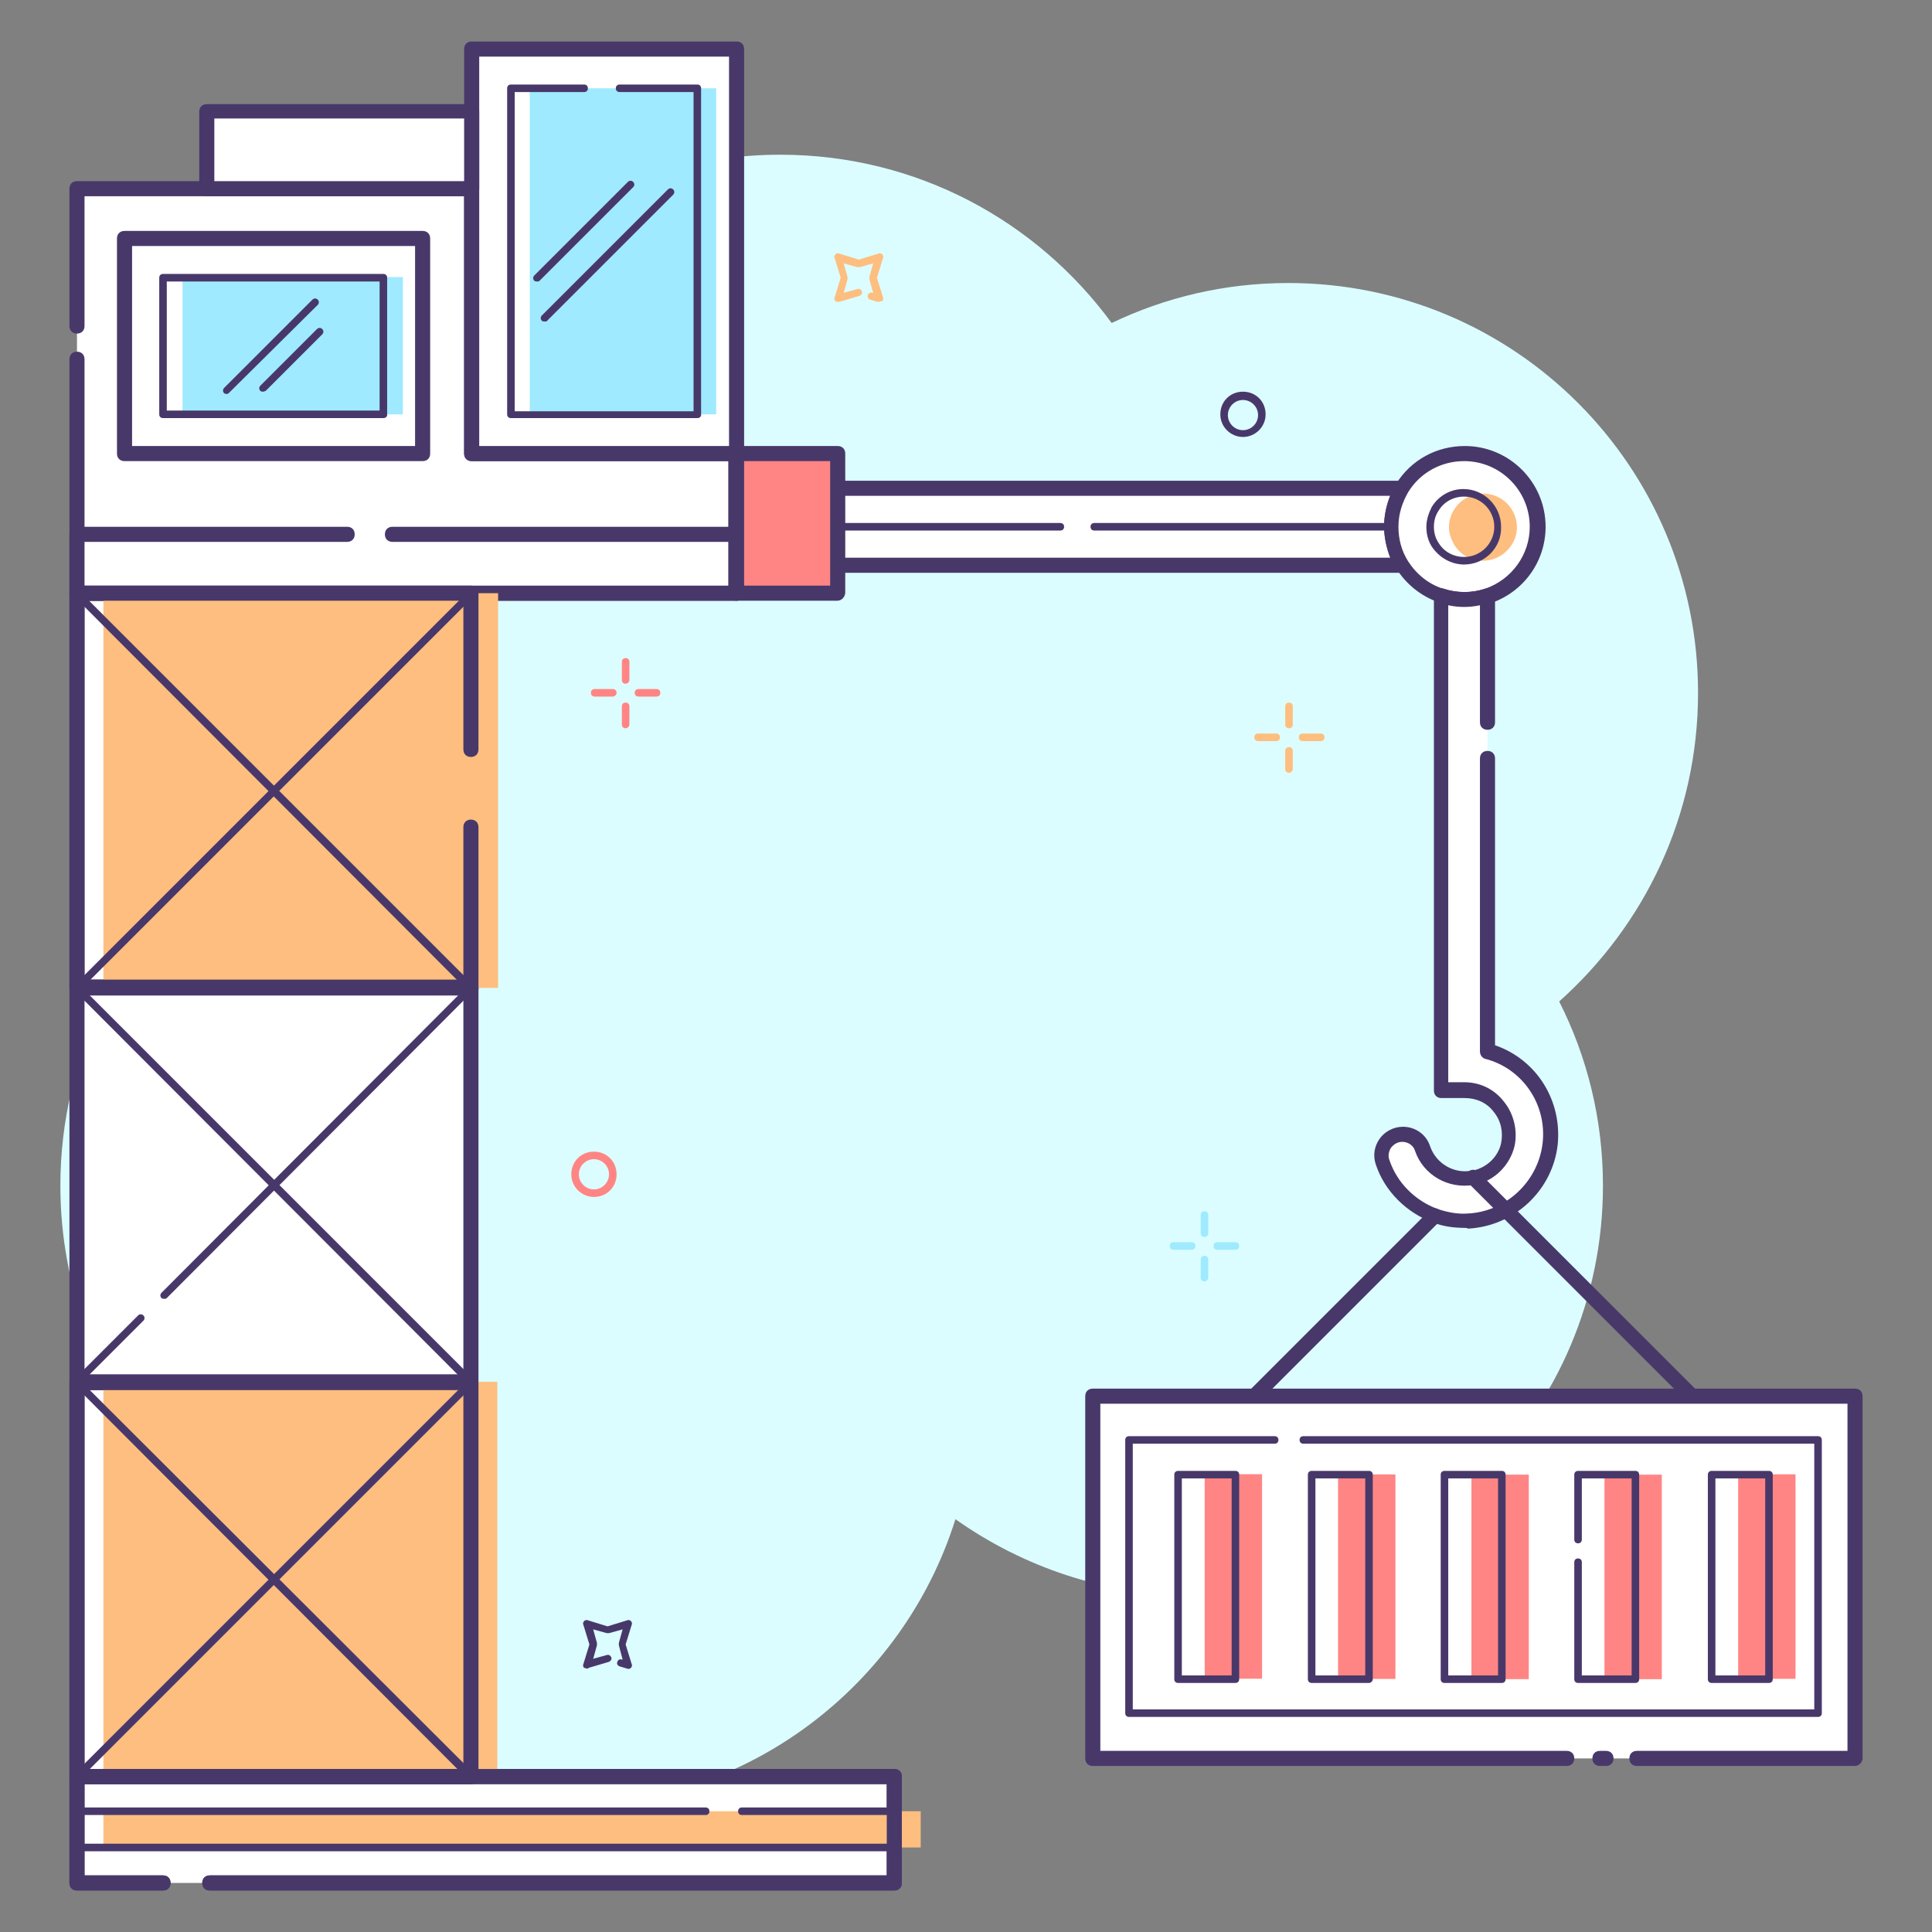 <?xml version="1.0" encoding="utf-8"?>
<!-- Generator: Adobe Illustrator 22.1.0, SVG Export Plug-In . SVG Version: 6.00 Build 0)  -->
<svg version="1.1" id="Layer_1" xmlns="http://www.w3.org/2000/svg" xmlns:xlink="http://www.w3.org/1999/xlink" x="0px" y="0px"
	 viewBox="0 0 256 256" style="enable-background:new 0 0 256 256;" xml:space="preserve">
<rect x="0" y="0" width="256" height="256" fill="#808080" stroke="none"/>
<style type="text/css">
	.st0{fill:#DBFDFF;}
	.st1{fill:#FFFFFF;}
	.st2{fill:#48386A;}
	.st3{fill:#FF8584;}
	.st4{fill:#FEBE7F;}
	.st5{fill:#9FEAFF;}
</style>
<g>
	<path class="st0" d="M225,91.8c0-30-24.3-54.3-54.3-54.3c-8.4,0-16.3,1.9-23.4,5.3c-9.9-13.5-25.8-22.3-43.9-22.3
		c-20.7,0-38.7,11.6-47.9,28.7c-17.7,8.9-29.9,27.3-29.9,48.5c0,5.9,1,11.6,2.7,16.9C16,124.6,8,139.9,8,157.1
		c0,13.5,4.9,25.8,13,35.3c3.6,26.5,26.3,46.9,53.8,46.9c24.3,0,44.9-16,51.8-38c8.9,6.3,19.8,10.1,31.5,10.1
		c30,0,54.3-24.3,54.3-54.3c0-8.8-2.1-17.1-5.8-24.4C217.9,122.6,225,108.1,225,91.8z"/>
	<g>
		<g>
			<polygon class="st1" points="21.7,249.5 10.2,249.5 10.2,235.4 118.5,235.4 118.5,249.5 27.8,249.5 			"/>
			<path class="st2" d="M118.5,250.5H27.8c-0.6,0-1-0.4-1-1s0.4-1,1-1h89.7v-12.1H11.2v12.1h10.4c0.6,0,1,0.4,1,1s-0.4,1-1,1H10.2
				c-0.6,0-1-0.4-1-1v-14.1c0-0.6,0.4-1,1-1h108.3c0.6,0,1,0.4,1,1v14.1C119.5,250.1,119.1,250.5,118.5,250.5z"/>
		</g>
		<g>
			<rect x="10.2" y="183.1" class="st1" width="52.2" height="52.2"/>
			<path class="st2" d="M62.5,236.4H10.2c-0.6,0-1-0.4-1-1v-52.2c0-0.6,0.4-1,1-1h52.2c0.6,0,1,0.4,1,1v52.2
				C63.5,235.9,63,236.4,62.5,236.4z M11.2,234.4h50.2v-50.2H11.2V234.4z"/>
		</g>
		<g>
			<rect x="10.2" y="130.9" class="st1" width="52.2" height="52.2"/>
			<path class="st2" d="M62.5,184.1H10.2c-0.6,0-1-0.4-1-1v-52.2c0-0.6,0.4-1,1-1h52.2c0.6,0,1,0.4,1,1v52.2
				C63.5,183.7,63,184.1,62.5,184.1z M11.2,182.1h50.2v-50.2H11.2V182.1z"/>
		</g>
		<g>
			<path class="st2" d="M21.8,172.1c-0.1,0-0.3,0-0.4-0.1c-0.2-0.2-0.2-0.5,0-0.7L62,130.6c0.2-0.2,0.5-0.2,0.7,0s0.2,0.5,0,0.7
				L22.1,172C22,172.1,21.9,172.1,21.8,172.1z"/>
		</g>
		<g>
			<path class="st2" d="M10.2,183.6c-0.1,0-0.3,0-0.4-0.1c-0.2-0.2-0.2-0.5,0-0.7l8.5-8.5c0.2-0.2,0.5-0.2,0.7,0s0.2,0.5,0,0.7
				l-8.5,8.5C10.5,183.6,10.4,183.6,10.2,183.6z"/>
		</g>
		<g>
			<path class="st2" d="M62.4,183.6c-0.1,0-0.3,0-0.4-0.1L9.9,131.3c-0.2-0.2-0.2-0.5,0-0.7s0.5-0.2,0.7,0l52.2,52.2
				c0.2,0.2,0.2,0.5,0,0.7C62.7,183.6,62.5,183.6,62.4,183.6z"/>
		</g>
		<g>
			<polygon class="st1" points="62.5,109.7 62.5,130.9 10.2,130.9 10.2,78.6 62.5,78.6 62.5,99.3 			"/>
			<path class="st2" d="M62.5,131.9H10.2c-0.6,0-1-0.4-1-1V78.6c0-0.6,0.4-1,1-1h52.2c0.6,0,1,0.4,1,1v20.7c0,0.6-0.4,1-1,1
				s-1-0.4-1-1V79.6H11.2v50.2h50.2v-20.2c0-0.6,0.4-1,1-1s1,0.4,1,1v21.2C63.5,131.4,63,131.9,62.5,131.9z"/>
		</g>
		<g>
			<path class="st2" d="M62.5,106.7c-0.6,0-1-0.4-1-1v-1.6c0-0.6,0.4-1,1-1s1,0.4,1,1v1.6C63.5,106.3,63,106.7,62.5,106.7z"/>
		</g>
		<g>
			<polygon class="st1" points="10.2,43.3 10.2,25 62.5,25 62.5,60.1 97.6,60.1 97.6,78.6 10.2,78.6 10.2,47.6 			"/>
			<path class="st2" d="M97.6,79.6H10.2c-0.6,0-1-0.4-1-1v-31c0-0.6,0.4-1,1-1s1,0.4,1,1v30h85.3V61.1H62.5c-0.6,0-1-0.4-1-1V26
				H11.2v17.2c0,0.6-0.4,1-1,1s-1-0.4-1-1V25c0-0.6,0.4-1,1-1h52.2c0.6,0,1,0.4,1,1v34.1h34.1c0.6,0,1,0.4,1,1v18.5
				C98.6,79.2,98.1,79.6,97.6,79.6z"/>
		</g>
		<g>
			<polygon class="st1" points="52,70.9 97.6,70.9 97.6,78.6 10.2,78.6 10.2,70.9 46,70.9 			"/>
			<path class="st2" d="M97.6,79.6H10.2c-0.6,0-1-0.4-1-1v-7.8c0-0.6,0.4-1,1-1H46c0.6,0,1,0.4,1,1s-0.4,1-1,1H11.2v5.8h85.3v-5.8
				H52c-0.6,0-1-0.4-1-1s0.4-1,1-1h45.6c0.6,0,1,0.4,1,1v7.8C98.6,79.2,98.1,79.6,97.6,79.6z"/>
		</g>
		<g>
			<rect x="62.5" y="6.5" class="st1" width="35.1" height="53.6"/>
			<path class="st2" d="M97.6,61.1H62.5c-0.6,0-1-0.4-1-1V6.5c0-0.6,0.4-1,1-1h35.1c0.6,0,1,0.4,1,1v53.6
				C98.6,60.7,98.1,61.1,97.6,61.1z M63.5,59.1h33.1V7.5H63.5V59.1z"/>
		</g>
		<g>
			<rect x="27.4" y="14.8" class="st1" width="35.1" height="10.3"/>
			<path class="st2" d="M62.5,26H27.4c-0.6,0-1-0.4-1-1V14.8c0-0.6,0.4-1,1-1h35.1c0.6,0,1,0.4,1,1V25C63.5,25.6,63,26,62.5,26z
				 M28.4,24h33.1v-8.3H28.4V24z"/>
		</g>
		<g>
			<path class="st1" d="M184.4,69.8c0,1.9,0.5,3.6,1.4,5.1h-74.9V64.7h74.9C184.9,66.2,184.4,67.9,184.4,69.8z"/>
			<path class="st2" d="M185.8,75.9h-74.9c-0.6,0-1-0.4-1-1V64.7c0-0.6,0.4-1,1-1h74.9c0.4,0,0.7,0.2,0.9,0.5s0.2,0.7,0,1
				c-0.8,1.4-1.3,2.9-1.3,4.6c0,1.6,0.4,3.2,1.3,4.6c0.2,0.3,0.2,0.7,0,1C186.5,75.7,186.2,75.9,185.8,75.9z M111.9,73.9h72.3
				c-0.5-1.3-0.8-2.7-0.8-4.1c0-1.4,0.3-2.8,0.8-4.1h-72.3V73.9z"/>
		</g>
		<g>
			<path class="st1" d="M203.7,69.8c0,4.2-2.7,7.9-6.5,9.1c-1,0.3-2,0.5-3.1,0.5c-1.1,0-2.1-0.2-3.1-0.5c-2.1-0.7-3.9-2.2-5.1-4.1
				c-0.9-1.5-1.4-3.2-1.4-5.1c0-1.9,0.5-3.6,1.4-5.1c1.7-2.7,4.7-4.6,8.2-4.6C199.4,60.1,203.7,64.4,203.7,69.8z"/>
			<path class="st2" d="M194,80.4c-1.2,0-2.3-0.2-3.4-0.6c-2.3-0.8-4.3-2.4-5.6-4.5c-1-1.7-1.6-3.6-1.6-5.6c0-2,0.6-3.9,1.6-5.6
				c2-3.2,5.4-5,9.1-5c5.9,0,10.7,4.8,10.7,10.7c0,4.6-2.9,8.6-7.2,10.1C196.4,80.2,195.2,80.4,194,80.4z M194,61.1
				c-3,0-5.8,1.5-7.4,4.1c-0.8,1.4-1.3,2.9-1.3,4.6c0,1.6,0.4,3.2,1.3,4.6c1.1,1.7,2.7,3,4.6,3.6c1.8,0.6,3.8,0.6,5.6,0
				c3.5-1.2,5.9-4.5,5.9-8.2C202.7,65,198.8,61.1,194,61.1z"/>
		</g>
		<g>
			<path class="st1" d="M197.1,100.5v38.8c5.2,1.4,8.9,6.5,8.3,12.3c-0.6,5.6-5.3,10-10.9,10.2c-1.5,0.1-3-0.2-4.3-0.7
				c-3.3-1.2-5.9-3.8-7-7.1c-0.6-1.8,0.8-3.7,2.7-3.7c1.2,0,2.3,0.8,2.6,1.9c0.9,2.7,3.7,4.5,6.7,3.8c0,0,0,0,0,0
				c2.2-0.4,4-2.2,4.5-4.4c0.8-3.8-2-7.2-5.7-7.2h-3.1V78.9c1,0.3,2,0.5,3.1,0.5c1.1,0,2.1-0.2,3.1-0.5v16.8V100.5z"/>
			<path class="st2" d="M194.1,162.7c-1.5,0-2.9-0.2-4.2-0.7c-3.5-1.3-6.4-4.1-7.6-7.7c-0.4-1.2-0.2-2.4,0.5-3.4
				c0.7-1,1.9-1.6,3.1-1.6c1.6,0,3.1,1,3.6,2.6c0.8,2.3,3.2,3.7,5.6,3.2c0,0,0.1,0,0.1,0c1.8-0.4,3.3-1.8,3.7-3.6c0.3-1.5,0-3-1-4.2
				c-0.9-1.2-2.3-1.8-3.8-1.8h-3.1c-0.6,0-1-0.4-1-1V78.9c0-0.3,0.2-0.6,0.4-0.8c0.3-0.2,0.6-0.2,0.9-0.1c1.8,0.6,3.8,0.6,5.5,0
				c0.3-0.1,0.6-0.1,0.9,0.1c0.3,0.2,0.4,0.5,0.4,0.8v16.8c0,0.6-0.4,1-1,1s-1-0.4-1-1V80.2c-1.4,0.3-2.8,0.3-4.2,0v63.2h2.1
				c2.1,0,4,0.9,5.3,2.6c1.3,1.6,1.8,3.8,1.4,5.8c-0.6,2.6-2.7,4.7-5.3,5.2c0,0-0.1,0-0.1,0c-3.4,0.6-6.7-1.3-7.8-4.5
				c-0.2-0.7-0.9-1.2-1.7-1.2c-0.6,0-1.1,0.3-1.5,0.8c-0.3,0.5-0.4,1.1-0.2,1.6c1,3,3.4,5.4,6.4,6.5c1.2,0.4,2.6,0.7,3.9,0.6
				c5.1-0.2,9.4-4.2,10-9.3c0.6-5.1-2.6-9.9-7.6-11.2c-0.4-0.1-0.7-0.5-0.7-1v-38.8c0-0.6,0.4-1,1-1s1,0.4,1,1v38
				c5.5,1.9,8.9,7.3,8.3,13.2c-0.7,6.1-5.8,10.8-11.9,11.1C194.4,162.7,194.2,162.7,194.1,162.7z"/>
		</g>
		<g>
			<rect x="97.6" y="60.1" class="st3" width="13.4" height="18.5"/>
			<path class="st2" d="M110.9,79.6H97.6c-0.6,0-1-0.4-1-1V60.1c0-0.6,0.4-1,1-1h13.4c0.6,0,1,0.4,1,1v18.5
				C111.9,79.2,111.5,79.6,110.9,79.6z M98.6,77.6h11.4V61.1H98.6V77.6z"/>
		</g>
		<g>
			<path class="st2" d="M224.1,185.9c-0.3,0-0.5-0.1-0.7-0.3l-28.9-28.9c-0.4-0.4-0.4-1,0-1.4s1-0.4,1.4,0l28.9,28.9
				c0.4,0.4,0.4,1,0,1.4C224.6,185.8,224.4,185.9,224.1,185.9z"/>
		</g>
		<g>
			<path class="st2" d="M166.3,185.9c-0.3,0-0.5-0.1-0.7-0.3c-0.4-0.4-0.4-1,0-1.4l23.8-23.8c0.4-0.4,1-0.4,1.4,0s0.4,1,0,1.4
				L167,185.6C166.8,185.8,166.6,185.9,166.3,185.9z"/>
		</g>
		<g>
			<polygon class="st1" points="207.5,233 144.7,233 144.7,184.9 245.8,184.9 245.8,233 216.8,233 			"/>
			<path class="st2" d="M245.8,234h-28.9c-0.6,0-1-0.4-1-1s0.4-1,1-1h27.9v-46h-99v46h61.8c0.6,0,1,0.4,1,1s-0.4,1-1,1h-62.8
				c-0.6,0-1-0.4-1-1v-48c0-0.6,0.4-1,1-1h101c0.6,0,1,0.4,1,1v48C246.8,233.5,246.3,234,245.8,234z"/>
		</g>
		<g>
			<path class="st2" d="M240.9,227.5h-91.3c-0.3,0-0.5-0.2-0.5-0.5v-36.2c0-0.3,0.2-0.5,0.5-0.5h19.3c0.3,0,0.5,0.2,0.5,0.5
				s-0.2,0.5-0.5,0.5h-18.8v35.2h90.3v-35.2h-67.7c-0.3,0-0.5-0.2-0.5-0.5s0.2-0.5,0.5-0.5h68.2c0.3,0,0.5,0.2,0.5,0.5V227
				C241.4,227.3,241.2,227.5,240.9,227.5z"/>
		</g>
		<g>
			<path class="st2" d="M56,61.1H16.5c-0.6,0-1-0.4-1-1V31.6c0-0.6,0.4-1,1-1H56c0.6,0,1,0.4,1,1v28.5C57,60.7,56.6,61.1,56,61.1z
				 M17.5,59.1H55V32.6H17.5V59.1z"/>
		</g>
		<polygon class="st4" points="101.8,240 122,240 122,244.8 13.7,244.8 13.7,240 97,240 		"/>
		<rect x="13.7" y="183.1" class="st4" width="52.2" height="52.2"/>
		<polygon class="st4" points="66,109.7 66,130.9 13.7,130.9 13.7,78.6 66,78.6 66,99.3 		"/>
		<polygon class="st5" points="84.6,11.7 94.9,11.7 94.9,54.9 70.2,54.9 70.2,11.7 79.9,11.7 		"/>
		<path class="st4" d="M196.5,74.3c-1.6,0-3-0.8-3.8-2.1c-0.4-0.7-0.7-1.5-0.7-2.3c0-0.9,0.2-1.6,0.7-2.4c0.8-1.3,2.3-2.1,3.8-2.1
			c2.5,0,4.5,2,4.5,4.5C201,72.2,199,74.3,196.5,74.3z"/>
		
			<rect x="185.2" y="205.1" transform="matrix(-1.836970e-16 1 -1 -1.836970e-16 407.672 10.196)" class="st3" width="27.1" height="7.6"/>
		<polygon class="st3" points="212.6,204 212.6,195.4 220.2,195.4 220.2,222.5 212.6,222.5 212.6,207 		"/>
		
			<rect x="220.5" y="205.1" transform="matrix(-1.836970e-16 1 -1 -1.836970e-16 443.015 -25.147)" class="st3" width="27.1" height="7.6"/>
		
			<rect x="149.8" y="205.1" transform="matrix(-1.836970e-16 1 -1 -1.836970e-16 372.329 45.539)" class="st3" width="27.1" height="7.6"/>
		
			<rect x="167.5" y="205.1" transform="matrix(-1.836970e-16 1 -1 -1.836970e-16 390.001 27.867)" class="st3" width="27.1" height="7.6"/>
		
			<rect x="29.6" y="31.2" transform="matrix(-1.836970e-16 1 -1 -1.836970e-16 84.584 7.11)" class="st5" width="18.2" height="29.2"/>
		<g>
			<path class="st2" d="M140.5,70.3h-29.6c-0.3,0-0.5-0.2-0.5-0.5s0.2-0.5,0.5-0.5h29.6c0.3,0,0.5,0.2,0.5,0.5
				S140.8,70.3,140.5,70.3z"/>
		</g>
		<g>
			<path class="st2" d="M184.4,70.3H145c-0.3,0-0.5-0.2-0.5-0.5s0.2-0.5,0.5-0.5h39.4c0.3,0,0.5,0.2,0.5,0.5S184.6,70.3,184.4,70.3z
				"/>
		</g>
		<g>
			<g>
				<path class="st2" d="M71.2,37.3c-0.1,0-0.3,0-0.4-0.1c-0.2-0.2-0.2-0.5,0-0.7l12.4-12.4c0.2-0.2,0.5-0.2,0.7,0s0.2,0.5,0,0.7
					L71.5,37.2C71.4,37.3,71.3,37.3,71.2,37.3z"/>
			</g>
			<g>
				<path class="st2" d="M72.2,42.6c-0.1,0-0.3,0-0.4-0.1c-0.2-0.2-0.2-0.5,0-0.7l16.7-16.7c0.2-0.2,0.5-0.2,0.7,0s0.2,0.5,0,0.7
					L72.5,42.5C72.5,42.6,72.3,42.6,72.2,42.6z"/>
			</g>
		</g>
		<g>
			<g>
				<path class="st2" d="M30.1,52.2c-0.1,0-0.3,0-0.4-0.1c-0.2-0.2-0.2-0.5,0-0.7l11.7-11.7c0.2-0.2,0.5-0.2,0.7,0s0.2,0.5,0,0.7
					L30.4,52C30.3,52.1,30.2,52.2,30.1,52.2z"/>
			</g>
			<g>
				<path class="st2" d="M34.9,51.9c-0.1,0-0.3,0-0.4-0.1c-0.2-0.2-0.2-0.5,0-0.7l7.5-7.5c0.2-0.2,0.5-0.2,0.7,0s0.2,0.5,0,0.7
					l-7.5,7.5C35.1,51.8,35,51.9,34.9,51.9z"/>
			</g>
		</g>
		<g>
			<path class="st2" d="M118.5,245.3H10.2c-0.3,0-0.5-0.2-0.5-0.5V240c0-0.3,0.2-0.5,0.5-0.5h83.3c0.3,0,0.5,0.2,0.5,0.5
				s-0.2,0.5-0.5,0.5H10.7v3.8H118v-3.8H98.3c-0.3,0-0.5-0.2-0.5-0.5s0.2-0.5,0.5-0.5h20.2c0.3,0,0.5,0.2,0.5,0.5v4.8
				C119,245.1,118.8,245.3,118.5,245.3z"/>
		</g>
		<g>
			<path class="st2" d="M118.5,250.5H27.8c-0.6,0-1-0.4-1-1s0.4-1,1-1h89.7v-12.1H11.2v12.1h10.4c0.6,0,1,0.4,1,1s-0.4,1-1,1H10.2
				c-0.6,0-1-0.4-1-1v-14.1c0-0.6,0.4-1,1-1h108.3c0.6,0,1,0.4,1,1v14.1C119.5,250.1,119.1,250.5,118.5,250.5z"/>
		</g>
		<g>
			<path class="st2" d="M199,223h-7.6c-0.3,0-0.5-0.2-0.5-0.5v-27.1c0-0.3,0.2-0.5,0.5-0.5h7.6c0.3,0,0.5,0.2,0.5,0.5v27.1
				C199.5,222.8,199.3,223,199,223z M191.9,222h6.6v-26.1h-6.6V222z"/>
		</g>
		<g>
			<path class="st2" d="M216.7,223h-7.6c-0.3,0-0.5-0.2-0.5-0.5V207c0-0.3,0.2-0.5,0.5-0.5s0.5,0.2,0.5,0.5v15h6.6v-26.1h-6.6v8.1
				c0,0.3-0.2,0.5-0.5,0.5s-0.5-0.2-0.5-0.5v-8.6c0-0.3,0.2-0.5,0.5-0.5h7.6c0.3,0,0.5,0.2,0.5,0.5v27.1
				C217.2,222.8,217,223,216.7,223z"/>
		</g>
		<g>
			<path class="st2" d="M234.4,223h-7.6c-0.3,0-0.5-0.2-0.5-0.5v-27.1c0-0.3,0.2-0.5,0.5-0.5h7.6c0.3,0,0.5,0.2,0.5,0.5v27.1
				C234.9,222.8,234.7,223,234.4,223z M227.3,222h6.6v-26.1h-6.6V222z"/>
		</g>
		<g>
			<path class="st2" d="M163.7,223h-7.6c-0.3,0-0.5-0.2-0.5-0.5v-27.1c0-0.3,0.2-0.5,0.5-0.5h7.6c0.3,0,0.5,0.2,0.5,0.5v27.1
				C164.2,222.8,164,223,163.7,223z M156.6,222h6.6v-26.1h-6.6V222z"/>
		</g>
		<g>
			<path class="st2" d="M181.4,223h-7.6c-0.3,0-0.5-0.2-0.5-0.5v-27.1c0-0.3,0.2-0.5,0.5-0.5h7.6c0.3,0,0.5,0.2,0.5,0.5v27.1
				C181.9,222.8,181.6,223,181.4,223z M174.3,222h6.6v-26.1h-6.6V222z"/>
		</g>
		<g>
			<path class="st2" d="M212.8,234H212c-0.6,0-1-0.4-1-1s0.4-1,1-1h0.8c0.6,0,1,0.4,1,1S213.4,234,212.8,234z"/>
		</g>
		<g>
			<path class="st2" d="M10.2,235.9c-0.1,0-0.3,0-0.4-0.1c-0.2-0.2-0.2-0.5,0-0.7L62,182.9c0.2-0.2,0.5-0.2,0.7,0s0.2,0.5,0,0.7
				l-52.2,52.2C10.5,235.8,10.4,235.9,10.2,235.9z"/>
		</g>
		<g>
			<path class="st2" d="M62.4,235.9c-0.1,0-0.3,0-0.4-0.1L9.9,183.6c-0.2-0.2-0.2-0.5,0-0.7s0.5-0.2,0.7,0L62.8,235
				c0.2,0.2,0.2,0.5,0,0.7C62.7,235.8,62.5,235.9,62.4,235.9z"/>
		</g>
		<g>
			<path class="st2" d="M62.5,236.4H10.2c-0.6,0-1-0.4-1-1v-52.2c0-0.6,0.4-1,1-1h52.2c0.6,0,1,0.4,1,1v52.2
				C63.5,235.9,63,236.4,62.5,236.4z M11.2,234.4h50.2v-50.2H11.2V234.4z"/>
		</g>
		<g>
			<path class="st2" d="M10.2,131.4c-0.1,0-0.3,0-0.4-0.1c-0.2-0.2-0.2-0.5,0-0.7L62,78.4c0.2-0.2,0.5-0.2,0.7,0s0.2,0.5,0,0.7
				l-52.2,52.2C10.5,131.3,10.4,131.4,10.2,131.4z"/>
		</g>
		<g>
			<path class="st2" d="M62.4,131.4c-0.1,0-0.3,0-0.4-0.1L9.9,79.1c-0.2-0.2-0.2-0.5,0-0.7s0.5-0.2,0.7,0l52.2,52.2
				c0.2,0.2,0.2,0.5,0,0.7C62.7,131.3,62.5,131.4,62.4,131.4z"/>
		</g>
		<g>
			<path class="st2" d="M62.5,131.9H10.2c-0.6,0-1-0.4-1-1V78.6c0-0.6,0.4-1,1-1h52.2c0.6,0,1,0.4,1,1v20.7c0,0.6-0.4,1-1,1
				s-1-0.4-1-1V79.6H11.2v50.2h50.2v-20.2c0-0.6,0.4-1,1-1s1,0.4,1,1v21.2C63.5,131.4,63,131.9,62.5,131.9z"/>
		</g>
		<g>
			<path class="st2" d="M194,74.8c-1.7,0-3.3-0.9-4.3-2.4c-0.5-0.8-0.7-1.7-0.7-2.6c0-0.9,0.3-1.8,0.7-2.6c0.9-1.5,2.5-2.4,4.2-2.4
				c2.7,0,5,2.2,5,5C199,72.5,196.8,74.8,194,74.8z M194,65.8c-1.4,0-2.7,0.7-3.4,1.9c-0.4,0.6-0.6,1.3-0.6,2.1
				c0,0.8,0.2,1.5,0.6,2.1c0.7,1.2,2,1.9,3.4,1.9c2.2,0,4-1.8,4-4C198,67.6,196.2,65.8,194,65.8z"/>
		</g>
		<g>
			<path class="st2" d="M92.4,55.4H67.7c-0.3,0-0.5-0.2-0.5-0.5V11.7c0-0.3,0.2-0.5,0.5-0.5h9.7c0.3,0,0.5,0.2,0.5,0.5
				s-0.2,0.5-0.5,0.5h-9.2v42.3h23.7V12.2h-9.8c-0.3,0-0.5-0.2-0.5-0.5s0.2-0.5,0.5-0.5h10.3c0.3,0,0.5,0.2,0.5,0.5v43.3
				C92.9,55.2,92.7,55.4,92.4,55.4z"/>
		</g>
		<g>
			<path class="st2" d="M50.8,55.4H21.6c-0.3,0-0.5-0.2-0.5-0.5V36.8c0-0.3,0.2-0.5,0.5-0.5h29.2c0.3,0,0.5,0.2,0.5,0.5v18.2
				C51.3,55.2,51.1,55.4,50.8,55.4z M22.1,54.4h28.2V37.3H22.1V54.4z"/>
		</g>
	</g>
	<g>
		<path class="st2" d="M164.7,57.9c-1.6,0-3-1.3-3-3s1.3-3,3-3s3,1.3,3,3S166.3,57.9,164.7,57.9z M164.7,53c-1.1,0-2,0.9-2,2
			s0.9,2,2,2s2-0.9,2-2S165.8,53,164.7,53z"/>
	</g>
	<g>
		<path class="st3" d="M78.7,158.6c-1.6,0-3-1.3-3-3s1.3-3,3-3s3,1.3,3,3S80.4,158.6,78.7,158.6z M78.7,153.6c-1.1,0-2,0.9-2,2
			s0.9,2,2,2s2-0.9,2-2S79.8,153.6,78.7,153.6z"/>
	</g>
	<g>
		<path class="st2" d="M77.8,221.1c-0.1,0-0.3-0.1-0.4-0.1c-0.1-0.1-0.2-0.3-0.1-0.5l0.8-2.6l-0.8-2.6c-0.1-0.2,0-0.4,0.1-0.5
			c0.1-0.1,0.3-0.2,0.5-0.1l2.6,0.8l2.6-0.8c0.2-0.1,0.4,0,0.5,0.1c0.1,0.1,0.2,0.3,0.1,0.5l-0.8,2.6l0.8,2.6c0.1,0.2,0,0.4-0.1,0.5
			c-0.1,0.1-0.3,0.2-0.5,0.1l-1-0.3c-0.3-0.1-0.4-0.4-0.3-0.6c0.1-0.3,0.4-0.4,0.6-0.3l0.1,0L82,218c0-0.1,0-0.2,0-0.3l0.5-1.8
			l-1.8,0.5c-0.1,0-0.2,0-0.3,0l-1.8-0.5l0.5,1.8c0,0.1,0,0.2,0,0.3l-0.5,1.8l1.8-0.5c0.3-0.1,0.5,0.1,0.6,0.3
			c0.1,0.3-0.1,0.5-0.3,0.6l-2.7,0.8C77.9,221.1,77.9,221.1,77.8,221.1z"/>
	</g>
	<g>
		<path class="st4" d="M116.4,40c0,0-0.1,0-0.1,0l-1-0.3c-0.3-0.1-0.4-0.4-0.3-0.6c0.1-0.3,0.4-0.4,0.6-0.3l0.1,0l-0.5-1.8
			c0-0.1,0-0.2,0-0.3l0.5-1.8l-1.8,0.5c-0.1,0-0.2,0-0.3,0l-1.8-0.5l0.5,1.8c0,0.1,0,0.2,0,0.3l-0.5,1.8l1.8-0.5
			c0.3-0.1,0.5,0.1,0.6,0.3c0.1,0.3-0.1,0.5-0.3,0.6l-2.7,0.8c-0.2,0-0.4,0-0.5-0.1c-0.1-0.1-0.2-0.3-0.1-0.5l0.8-2.6l-0.8-2.6
			c-0.1-0.2,0-0.4,0.1-0.5c0.1-0.1,0.3-0.2,0.5-0.1l2.6,0.8l2.6-0.8c0.2-0.1,0.4,0,0.5,0.1s0.2,0.3,0.1,0.5l-0.8,2.6l0.8,2.6
			c0.1,0.2,0,0.4-0.1,0.5C116.6,39.9,116.5,40,116.4,40z"/>
	</g>
	<g>
		<g>
			<path class="st3" d="M82.9,90.6c-0.3,0-0.5-0.2-0.5-0.5v-2.4c0-0.3,0.2-0.5,0.5-0.5s0.5,0.2,0.5,0.5v2.4
				C83.4,90.4,83.1,90.6,82.9,90.6z"/>
		</g>
		<g>
			<path class="st3" d="M82.9,96.5c-0.3,0-0.5-0.2-0.5-0.5v-2.4c0-0.3,0.2-0.5,0.5-0.5s0.5,0.2,0.5,0.5V96
				C83.4,96.3,83.1,96.5,82.9,96.5z"/>
		</g>
		<g>
			<path class="st3" d="M87,92.3h-2.4c-0.3,0-0.5-0.2-0.5-0.5s0.2-0.5,0.5-0.5H87c0.3,0,0.5,0.2,0.5,0.5S87.3,92.3,87,92.3z"/>
		</g>
		<g>
			<path class="st3" d="M81.2,92.3h-2.4c-0.3,0-0.5-0.2-0.5-0.5s0.2-0.5,0.5-0.5h2.4c0.3,0,0.5,0.2,0.5,0.5S81.4,92.3,81.2,92.3z"/>
		</g>
	</g>
	<g>
		<g>
			<path class="st4" d="M170.8,96.5c-0.3,0-0.5-0.2-0.5-0.5v-2.4c0-0.3,0.2-0.5,0.5-0.5s0.5,0.2,0.5,0.5V96
				C171.3,96.3,171.1,96.5,170.8,96.5z"/>
		</g>
		<g>
			<path class="st4" d="M170.8,102.4c-0.3,0-0.5-0.2-0.5-0.5v-2.4c0-0.3,0.2-0.5,0.5-0.5s0.5,0.2,0.5,0.5v2.4
				C171.3,102.1,171.1,102.4,170.8,102.4z"/>
		</g>
		<g>
			<path class="st4" d="M175,98.2h-2.4c-0.3,0-0.5-0.2-0.5-0.5s0.2-0.5,0.5-0.5h2.4c0.3,0,0.5,0.2,0.5,0.5S175.3,98.2,175,98.2z"/>
		</g>
		<g>
			<path class="st4" d="M169.1,98.2h-2.4c-0.3,0-0.5-0.2-0.5-0.5s0.2-0.5,0.5-0.5h2.4c0.3,0,0.5,0.2,0.5,0.5S169.4,98.2,169.1,98.2z
				"/>
		</g>
	</g>
	<g>
		<g>
			<path class="st5" d="M159.6,163.9c-0.3,0-0.5-0.2-0.5-0.5V161c0-0.3,0.2-0.5,0.5-0.5s0.5,0.2,0.5,0.5v2.4
				C160.1,163.7,159.9,163.9,159.6,163.9z"/>
		</g>
		<g>
			<path class="st5" d="M159.6,169.8c-0.3,0-0.5-0.2-0.5-0.5v-2.4c0-0.3,0.2-0.5,0.5-0.5s0.5,0.2,0.5,0.5v2.4
				C160.1,169.5,159.9,169.8,159.6,169.8z"/>
		</g>
		<g>
			<path class="st5" d="M163.7,165.6h-2.4c-0.3,0-0.5-0.2-0.5-0.5s0.2-0.5,0.5-0.5h2.4c0.3,0,0.5,0.2,0.5,0.5S164,165.6,163.7,165.6
				z"/>
		</g>
		<g>
			<path class="st5" d="M157.9,165.6h-2.4c-0.3,0-0.5-0.2-0.5-0.5s0.2-0.5,0.5-0.5h2.4c0.3,0,0.5,0.2,0.5,0.5
				S158.2,165.6,157.9,165.6z"/>
		</g>
	</g>
</g>
</svg>
